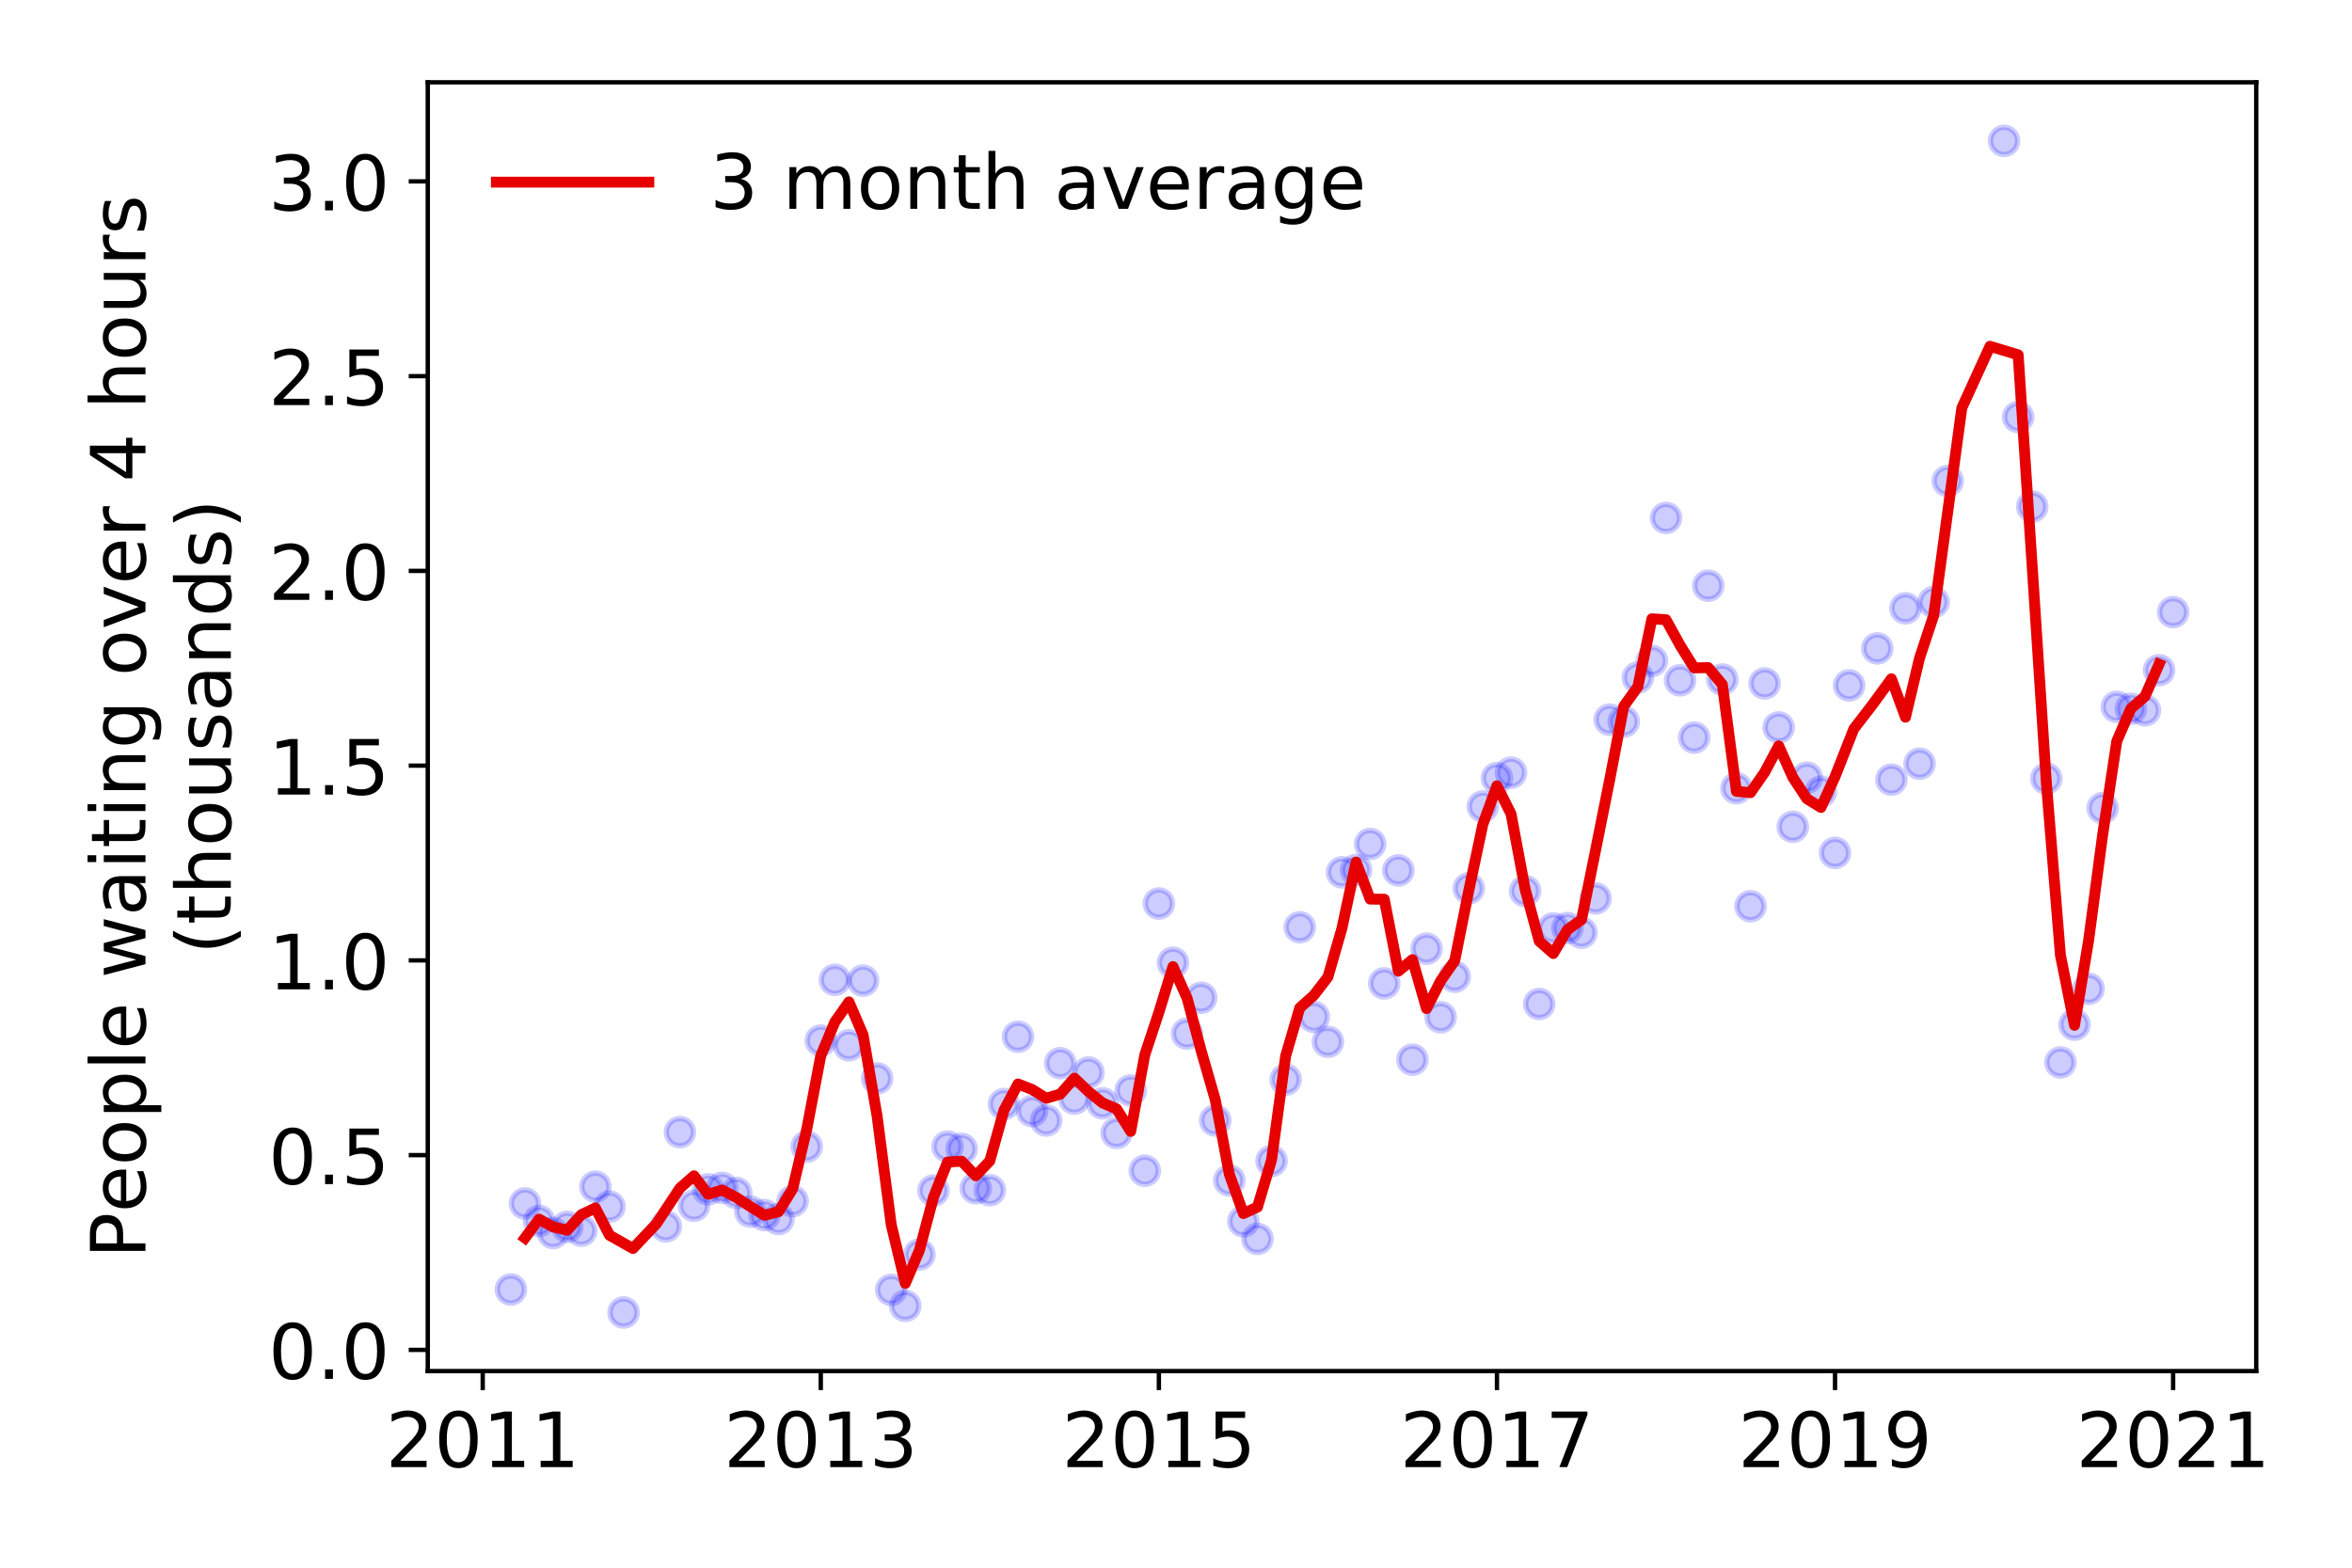 <?xml version="1.0" encoding="utf-8" standalone="no"?>
<!DOCTYPE svg PUBLIC "-//W3C//DTD SVG 1.1//EN"
  "http://www.w3.org/Graphics/SVG/1.1/DTD/svg11.dtd">
<!-- Created with matplotlib (https://matplotlib.org/) -->
<svg height="288pt" version="1.1" viewBox="0 0 432 288" width="432pt" xmlns="http://www.w3.org/2000/svg" xmlns:xlink="http://www.w3.org/1999/xlink">
 <defs>
  <style type="text/css">
*{stroke-linecap:butt;stroke-linejoin:round;}
  </style>
 </defs>
 <g id="figure_1">
  <g id="patch_1">
   <path d="M 0 288 
L 432 288 
L 432 0 
L 0 0 
z
" style="fill:#ffffff;"/>
  </g>
  <g id="axes_1">
   <g id="patch_2">
    <path d="M 78.57 251.88 
L 414.411 251.88 
L 414.411 15.12 
L 78.57 15.12 
z
" style="fill:#ffffff;"/>
   </g>
   <g id="matplotlib.axis_1">
    <g id="xtick_1">
     <g id="line2d_1">
      <defs>
       <path d="M 0 0 
L 0 3.5 
" id="mc8304ef48c" style="stroke:#000000;stroke-width:0.8;"/>
      </defs>
      <g>
       <use style="stroke:#000000;stroke-width:0.8;" x="88.661" xlink:href="#mc8304ef48c" y="251.88"/>
      </g>
     </g>
     <g id="text_1">
      <!-- 2011 -->
      <defs>
       <path d="M 19.188 8.297 
L 53.609 8.297 
L 53.609 0 
L 7.328 0 
L 7.328 8.297 
Q 12.938 14.109 22.625 23.891 
Q 32.328 33.688 34.812 36.531 
Q 39.547 41.844 41.422 45.531 
Q 43.312 49.219 43.312 52.781 
Q 43.312 58.594 39.234 62.25 
Q 35.156 65.922 28.609 65.922 
Q 23.969 65.922 18.812 64.312 
Q 13.672 62.703 7.812 59.422 
L 7.812 69.391 
Q 13.766 71.781 18.938 73 
Q 24.125 74.219 28.422 74.219 
Q 39.75 74.219 46.484 68.547 
Q 53.219 62.891 53.219 53.422 
Q 53.219 48.922 51.531 44.891 
Q 49.859 40.875 45.406 35.406 
Q 44.188 33.984 37.641 27.219 
Q 31.109 20.453 19.188 8.297 
z
" id="DejaVuSans-50"/>
       <path d="M 31.781 66.406 
Q 24.172 66.406 20.328 58.906 
Q 16.5 51.422 16.5 36.375 
Q 16.5 21.391 20.328 13.891 
Q 24.172 6.391 31.781 6.391 
Q 39.453 6.391 43.281 13.891 
Q 47.125 21.391 47.125 36.375 
Q 47.125 51.422 43.281 58.906 
Q 39.453 66.406 31.781 66.406 
z
M 31.781 74.219 
Q 44.047 74.219 50.516 64.516 
Q 56.984 54.828 56.984 36.375 
Q 56.984 17.969 50.516 8.266 
Q 44.047 -1.422 31.781 -1.422 
Q 19.531 -1.422 13.062 8.266 
Q 6.594 17.969 6.594 36.375 
Q 6.594 54.828 13.062 64.516 
Q 19.531 74.219 31.781 74.219 
z
" id="DejaVuSans-48"/>
       <path d="M 12.406 8.297 
L 28.516 8.297 
L 28.516 63.922 
L 10.984 60.406 
L 10.984 69.391 
L 28.422 72.906 
L 38.281 72.906 
L 38.281 8.297 
L 54.391 8.297 
L 54.391 0 
L 12.406 0 
z
" id="DejaVuSans-49"/>
      </defs>
      <g transform="translate(70.846 269.518)scale(0.14 -0.14)">
       <use xlink:href="#DejaVuSans-50"/>
       <use x="63.623" xlink:href="#DejaVuSans-48"/>
       <use x="127.246" xlink:href="#DejaVuSans-49"/>
       <use x="190.869" xlink:href="#DejaVuSans-49"/>
      </g>
     </g>
    </g>
    <g id="xtick_2">
     <g id="line2d_2">
      <g>
       <use style="stroke:#000000;stroke-width:0.8;" x="150.758" xlink:href="#mc8304ef48c" y="251.88"/>
      </g>
     </g>
     <g id="text_2">
      <!-- 2013 -->
      <defs>
       <path d="M 40.578 39.312 
Q 47.656 37.797 51.625 33 
Q 55.609 28.219 55.609 21.188 
Q 55.609 10.406 48.188 4.484 
Q 40.766 -1.422 27.094 -1.422 
Q 22.516 -1.422 17.656 -0.516 
Q 12.797 0.391 7.625 2.203 
L 7.625 11.719 
Q 11.719 9.328 16.594 8.109 
Q 21.484 6.891 26.812 6.891 
Q 36.078 6.891 40.938 10.547 
Q 45.797 14.203 45.797 21.188 
Q 45.797 27.641 41.281 31.266 
Q 36.766 34.906 28.719 34.906 
L 20.219 34.906 
L 20.219 43.016 
L 29.109 43.016 
Q 36.375 43.016 40.234 45.922 
Q 44.094 48.828 44.094 54.297 
Q 44.094 59.906 40.109 62.906 
Q 36.141 65.922 28.719 65.922 
Q 24.656 65.922 20.016 65.031 
Q 15.375 64.156 9.812 62.312 
L 9.812 71.094 
Q 15.438 72.656 20.344 73.438 
Q 25.25 74.219 29.594 74.219 
Q 40.828 74.219 47.359 69.109 
Q 53.906 64.016 53.906 55.328 
Q 53.906 49.266 50.438 45.094 
Q 46.969 40.922 40.578 39.312 
z
" id="DejaVuSans-51"/>
      </defs>
      <g transform="translate(132.943 269.518)scale(0.14 -0.14)">
       <use xlink:href="#DejaVuSans-50"/>
       <use x="63.623" xlink:href="#DejaVuSans-48"/>
       <use x="127.246" xlink:href="#DejaVuSans-49"/>
       <use x="190.869" xlink:href="#DejaVuSans-51"/>
      </g>
     </g>
    </g>
    <g id="xtick_3">
     <g id="line2d_3">
      <g>
       <use style="stroke:#000000;stroke-width:0.8;" x="212.855" xlink:href="#mc8304ef48c" y="251.88"/>
      </g>
     </g>
     <g id="text_3">
      <!-- 2015 -->
      <defs>
       <path d="M 10.797 72.906 
L 49.516 72.906 
L 49.516 64.594 
L 19.828 64.594 
L 19.828 46.734 
Q 21.969 47.469 24.109 47.828 
Q 26.266 48.188 28.422 48.188 
Q 40.625 48.188 47.75 41.5 
Q 54.891 34.812 54.891 23.391 
Q 54.891 11.625 47.562 5.094 
Q 40.234 -1.422 26.906 -1.422 
Q 22.312 -1.422 17.547 -0.641 
Q 12.797 0.141 7.719 1.703 
L 7.719 11.625 
Q 12.109 9.234 16.797 8.062 
Q 21.484 6.891 26.703 6.891 
Q 35.156 6.891 40.078 11.328 
Q 45.016 15.766 45.016 23.391 
Q 45.016 31 40.078 35.438 
Q 35.156 39.891 26.703 39.891 
Q 22.75 39.891 18.812 39.016 
Q 14.891 38.141 10.797 36.281 
z
" id="DejaVuSans-53"/>
      </defs>
      <g transform="translate(195.04 269.518)scale(0.14 -0.14)">
       <use xlink:href="#DejaVuSans-50"/>
       <use x="63.623" xlink:href="#DejaVuSans-48"/>
       <use x="127.246" xlink:href="#DejaVuSans-49"/>
       <use x="190.869" xlink:href="#DejaVuSans-53"/>
      </g>
     </g>
    </g>
    <g id="xtick_4">
     <g id="line2d_4">
      <g>
       <use style="stroke:#000000;stroke-width:0.8;" x="274.951" xlink:href="#mc8304ef48c" y="251.88"/>
      </g>
     </g>
     <g id="text_4">
      <!-- 2017 -->
      <defs>
       <path d="M 8.203 72.906 
L 55.078 72.906 
L 55.078 68.703 
L 28.609 0 
L 18.312 0 
L 43.219 64.594 
L 8.203 64.594 
z
" id="DejaVuSans-55"/>
      </defs>
      <g transform="translate(257.136 269.518)scale(0.14 -0.14)">
       <use xlink:href="#DejaVuSans-50"/>
       <use x="63.623" xlink:href="#DejaVuSans-48"/>
       <use x="127.246" xlink:href="#DejaVuSans-49"/>
       <use x="190.869" xlink:href="#DejaVuSans-55"/>
      </g>
     </g>
    </g>
    <g id="xtick_5">
     <g id="line2d_5">
      <g>
       <use style="stroke:#000000;stroke-width:0.8;" x="337.048" xlink:href="#mc8304ef48c" y="251.88"/>
      </g>
     </g>
     <g id="text_5">
      <!-- 2019 -->
      <defs>
       <path d="M 10.984 1.516 
L 10.984 10.5 
Q 14.703 8.734 18.5 7.812 
Q 22.312 6.891 25.984 6.891 
Q 35.75 6.891 40.891 13.453 
Q 46.047 20.016 46.781 33.406 
Q 43.953 29.203 39.594 26.953 
Q 35.25 24.703 29.984 24.703 
Q 19.047 24.703 12.672 31.312 
Q 6.297 37.938 6.297 49.422 
Q 6.297 60.641 12.938 67.422 
Q 19.578 74.219 30.609 74.219 
Q 43.266 74.219 49.922 64.516 
Q 56.594 54.828 56.594 36.375 
Q 56.594 19.141 48.406 8.859 
Q 40.234 -1.422 26.422 -1.422 
Q 22.703 -1.422 18.891 -0.688 
Q 15.094 0.047 10.984 1.516 
z
M 30.609 32.422 
Q 37.25 32.422 41.125 36.953 
Q 45.016 41.5 45.016 49.422 
Q 45.016 57.281 41.125 61.844 
Q 37.25 66.406 30.609 66.406 
Q 23.969 66.406 20.094 61.844 
Q 16.219 57.281 16.219 49.422 
Q 16.219 41.5 20.094 36.953 
Q 23.969 32.422 30.609 32.422 
z
" id="DejaVuSans-57"/>
      </defs>
      <g transform="translate(319.233 269.518)scale(0.14 -0.14)">
       <use xlink:href="#DejaVuSans-50"/>
       <use x="63.623" xlink:href="#DejaVuSans-48"/>
       <use x="127.246" xlink:href="#DejaVuSans-49"/>
       <use x="190.869" xlink:href="#DejaVuSans-57"/>
      </g>
     </g>
    </g>
    <g id="xtick_6">
     <g id="line2d_6">
      <g>
       <use style="stroke:#000000;stroke-width:0.8;" x="399.145" xlink:href="#mc8304ef48c" y="251.88"/>
      </g>
     </g>
     <g id="text_6">
      <!-- 2021 -->
      <g transform="translate(381.33 269.518)scale(0.14 -0.14)">
       <use xlink:href="#DejaVuSans-50"/>
       <use x="63.623" xlink:href="#DejaVuSans-48"/>
       <use x="127.246" xlink:href="#DejaVuSans-50"/>
       <use x="190.869" xlink:href="#DejaVuSans-49"/>
      </g>
     </g>
    </g>
   </g>
   <g id="matplotlib.axis_2">
    <g id="ytick_1">
     <g id="line2d_7">
      <defs>
       <path d="M 0 0 
L -3.5 0 
" id="m18cf3ab2c4" style="stroke:#000000;stroke-width:0.8;"/>
      </defs>
      <g>
       <use style="stroke:#000000;stroke-width:0.8;" x="78.57" xlink:href="#m18cf3ab2c4" y="247.987"/>
      </g>
     </g>
     <g id="text_7">
      <!-- 0.0 -->
      <defs>
       <path d="M 10.688 12.406 
L 21 12.406 
L 21 0 
L 10.688 0 
z
" id="DejaVuSans-46"/>
      </defs>
      <g transform="translate(49.306 253.306)scale(0.14 -0.14)">
       <use xlink:href="#DejaVuSans-48"/>
       <use x="63.623" xlink:href="#DejaVuSans-46"/>
       <use x="95.41" xlink:href="#DejaVuSans-48"/>
      </g>
     </g>
    </g>
    <g id="ytick_2">
     <g id="line2d_8">
      <g>
       <use style="stroke:#000000;stroke-width:0.8;" x="78.57" xlink:href="#m18cf3ab2c4" y="212.21"/>
      </g>
     </g>
     <g id="text_8">
      <!-- 0.5 -->
      <g transform="translate(49.306 217.529)scale(0.14 -0.14)">
       <use xlink:href="#DejaVuSans-48"/>
       <use x="63.623" xlink:href="#DejaVuSans-46"/>
       <use x="95.41" xlink:href="#DejaVuSans-53"/>
      </g>
     </g>
    </g>
    <g id="ytick_3">
     <g id="line2d_9">
      <g>
       <use style="stroke:#000000;stroke-width:0.8;" x="78.57" xlink:href="#m18cf3ab2c4" y="176.433"/>
      </g>
     </g>
     <g id="text_9">
      <!-- 1.0 -->
      <g transform="translate(49.306 181.752)scale(0.14 -0.14)">
       <use xlink:href="#DejaVuSans-49"/>
       <use x="63.623" xlink:href="#DejaVuSans-46"/>
       <use x="95.41" xlink:href="#DejaVuSans-48"/>
      </g>
     </g>
    </g>
    <g id="ytick_4">
     <g id="line2d_10">
      <g>
       <use style="stroke:#000000;stroke-width:0.8;" x="78.57" xlink:href="#m18cf3ab2c4" y="140.655"/>
      </g>
     </g>
     <g id="text_10">
      <!-- 1.5 -->
      <g transform="translate(49.306 145.974)scale(0.14 -0.14)">
       <use xlink:href="#DejaVuSans-49"/>
       <use x="63.623" xlink:href="#DejaVuSans-46"/>
       <use x="95.41" xlink:href="#DejaVuSans-53"/>
      </g>
     </g>
    </g>
    <g id="ytick_5">
     <g id="line2d_11">
      <g>
       <use style="stroke:#000000;stroke-width:0.8;" x="78.57" xlink:href="#m18cf3ab2c4" y="104.878"/>
      </g>
     </g>
     <g id="text_11">
      <!-- 2.0 -->
      <g transform="translate(49.306 110.197)scale(0.14 -0.14)">
       <use xlink:href="#DejaVuSans-50"/>
       <use x="63.623" xlink:href="#DejaVuSans-46"/>
       <use x="95.41" xlink:href="#DejaVuSans-48"/>
      </g>
     </g>
    </g>
    <g id="ytick_6">
     <g id="line2d_12">
      <g>
       <use style="stroke:#000000;stroke-width:0.8;" x="78.57" xlink:href="#m18cf3ab2c4" y="69.101"/>
      </g>
     </g>
     <g id="text_12">
      <!-- 2.5 -->
      <g transform="translate(49.306 74.42)scale(0.14 -0.14)">
       <use xlink:href="#DejaVuSans-50"/>
       <use x="63.623" xlink:href="#DejaVuSans-46"/>
       <use x="95.41" xlink:href="#DejaVuSans-53"/>
      </g>
     </g>
    </g>
    <g id="ytick_7">
     <g id="line2d_13">
      <g>
       <use style="stroke:#000000;stroke-width:0.8;" x="78.57" xlink:href="#m18cf3ab2c4" y="33.324"/>
      </g>
     </g>
     <g id="text_13">
      <!-- 3.0 -->
      <g transform="translate(49.306 38.642)scale(0.14 -0.14)">
       <use xlink:href="#DejaVuSans-51"/>
       <use x="63.623" xlink:href="#DejaVuSans-46"/>
       <use x="95.41" xlink:href="#DejaVuSans-48"/>
      </g>
     </g>
    </g>
    <g id="text_14">
     <!-- People waiting over 4 hours -->
     <defs>
      <path d="M 19.672 64.797 
L 19.672 37.406 
L 32.078 37.406 
Q 38.969 37.406 42.719 40.969 
Q 46.484 44.531 46.484 51.125 
Q 46.484 57.672 42.719 61.234 
Q 38.969 64.797 32.078 64.797 
z
M 9.812 72.906 
L 32.078 72.906 
Q 44.344 72.906 50.609 67.359 
Q 56.891 61.812 56.891 51.125 
Q 56.891 40.328 50.609 34.812 
Q 44.344 29.297 32.078 29.297 
L 19.672 29.297 
L 19.672 0 
L 9.812 0 
z
" id="DejaVuSans-80"/>
      <path d="M 56.203 29.594 
L 56.203 25.203 
L 14.891 25.203 
Q 15.484 15.922 20.484 11.062 
Q 25.484 6.203 34.422 6.203 
Q 39.594 6.203 44.453 7.469 
Q 49.312 8.734 54.109 11.281 
L 54.109 2.781 
Q 49.266 0.734 44.188 -0.344 
Q 39.109 -1.422 33.891 -1.422 
Q 20.797 -1.422 13.156 6.188 
Q 5.516 13.812 5.516 26.812 
Q 5.516 40.234 12.766 48.109 
Q 20.016 56 32.328 56 
Q 43.359 56 49.781 48.891 
Q 56.203 41.797 56.203 29.594 
z
M 47.219 32.234 
Q 47.125 39.594 43.094 43.984 
Q 39.062 48.391 32.422 48.391 
Q 24.906 48.391 20.391 44.141 
Q 15.875 39.891 15.188 32.172 
z
" id="DejaVuSans-101"/>
      <path d="M 30.609 48.391 
Q 23.391 48.391 19.188 42.75 
Q 14.984 37.109 14.984 27.297 
Q 14.984 17.484 19.156 11.844 
Q 23.344 6.203 30.609 6.203 
Q 37.797 6.203 41.984 11.859 
Q 46.188 17.531 46.188 27.297 
Q 46.188 37.016 41.984 42.703 
Q 37.797 48.391 30.609 48.391 
z
M 30.609 56 
Q 42.328 56 49.016 48.375 
Q 55.719 40.766 55.719 27.297 
Q 55.719 13.875 49.016 6.219 
Q 42.328 -1.422 30.609 -1.422 
Q 18.844 -1.422 12.172 6.219 
Q 5.516 13.875 5.516 27.297 
Q 5.516 40.766 12.172 48.375 
Q 18.844 56 30.609 56 
z
" id="DejaVuSans-111"/>
      <path d="M 18.109 8.203 
L 18.109 -20.797 
L 9.078 -20.797 
L 9.078 54.688 
L 18.109 54.688 
L 18.109 46.391 
Q 20.953 51.266 25.266 53.625 
Q 29.594 56 35.594 56 
Q 45.562 56 51.781 48.094 
Q 58.016 40.188 58.016 27.297 
Q 58.016 14.406 51.781 6.484 
Q 45.562 -1.422 35.594 -1.422 
Q 29.594 -1.422 25.266 0.953 
Q 20.953 3.328 18.109 8.203 
z
M 48.688 27.297 
Q 48.688 37.203 44.609 42.844 
Q 40.531 48.484 33.406 48.484 
Q 26.266 48.484 22.188 42.844 
Q 18.109 37.203 18.109 27.297 
Q 18.109 17.391 22.188 11.75 
Q 26.266 6.109 33.406 6.109 
Q 40.531 6.109 44.609 11.75 
Q 48.688 17.391 48.688 27.297 
z
" id="DejaVuSans-112"/>
      <path d="M 9.422 75.984 
L 18.406 75.984 
L 18.406 0 
L 9.422 0 
z
" id="DejaVuSans-108"/>
      <path id="DejaVuSans-32"/>
      <path d="M 4.203 54.688 
L 13.188 54.688 
L 24.422 12.016 
L 35.594 54.688 
L 46.188 54.688 
L 57.422 12.016 
L 68.609 54.688 
L 77.594 54.688 
L 63.281 0 
L 52.688 0 
L 40.922 44.828 
L 29.109 0 
L 18.5 0 
z
" id="DejaVuSans-119"/>
      <path d="M 34.281 27.484 
Q 23.391 27.484 19.188 25 
Q 14.984 22.516 14.984 16.5 
Q 14.984 11.719 18.141 8.906 
Q 21.297 6.109 26.703 6.109 
Q 34.188 6.109 38.703 11.406 
Q 43.219 16.703 43.219 25.484 
L 43.219 27.484 
z
M 52.203 31.203 
L 52.203 0 
L 43.219 0 
L 43.219 8.297 
Q 40.141 3.328 35.547 0.953 
Q 30.953 -1.422 24.312 -1.422 
Q 15.922 -1.422 10.953 3.297 
Q 6 8.016 6 15.922 
Q 6 25.141 12.172 29.828 
Q 18.359 34.516 30.609 34.516 
L 43.219 34.516 
L 43.219 35.406 
Q 43.219 41.609 39.141 45 
Q 35.062 48.391 27.688 48.391 
Q 23 48.391 18.547 47.266 
Q 14.109 46.141 10.016 43.891 
L 10.016 52.203 
Q 14.938 54.109 19.578 55.047 
Q 24.219 56 28.609 56 
Q 40.484 56 46.344 49.844 
Q 52.203 43.703 52.203 31.203 
z
" id="DejaVuSans-97"/>
      <path d="M 9.422 54.688 
L 18.406 54.688 
L 18.406 0 
L 9.422 0 
z
M 9.422 75.984 
L 18.406 75.984 
L 18.406 64.594 
L 9.422 64.594 
z
" id="DejaVuSans-105"/>
      <path d="M 18.312 70.219 
L 18.312 54.688 
L 36.812 54.688 
L 36.812 47.703 
L 18.312 47.703 
L 18.312 18.016 
Q 18.312 11.328 20.141 9.422 
Q 21.969 7.516 27.594 7.516 
L 36.812 7.516 
L 36.812 0 
L 27.594 0 
Q 17.188 0 13.234 3.875 
Q 9.281 7.766 9.281 18.016 
L 9.281 47.703 
L 2.688 47.703 
L 2.688 54.688 
L 9.281 54.688 
L 9.281 70.219 
z
" id="DejaVuSans-116"/>
      <path d="M 54.891 33.016 
L 54.891 0 
L 45.906 0 
L 45.906 32.719 
Q 45.906 40.484 42.875 44.328 
Q 39.844 48.188 33.797 48.188 
Q 26.516 48.188 22.312 43.547 
Q 18.109 38.922 18.109 30.906 
L 18.109 0 
L 9.078 0 
L 9.078 54.688 
L 18.109 54.688 
L 18.109 46.188 
Q 21.344 51.125 25.703 53.562 
Q 30.078 56 35.797 56 
Q 45.219 56 50.047 50.172 
Q 54.891 44.344 54.891 33.016 
z
" id="DejaVuSans-110"/>
      <path d="M 45.406 27.984 
Q 45.406 37.75 41.375 43.109 
Q 37.359 48.484 30.078 48.484 
Q 22.859 48.484 18.828 43.109 
Q 14.797 37.75 14.797 27.984 
Q 14.797 18.266 18.828 12.891 
Q 22.859 7.516 30.078 7.516 
Q 37.359 7.516 41.375 12.891 
Q 45.406 18.266 45.406 27.984 
z
M 54.391 6.781 
Q 54.391 -7.172 48.188 -13.984 
Q 42 -20.797 29.203 -20.797 
Q 24.469 -20.797 20.266 -20.094 
Q 16.062 -19.391 12.109 -17.922 
L 12.109 -9.188 
Q 16.062 -11.328 19.922 -12.344 
Q 23.781 -13.375 27.781 -13.375 
Q 36.625 -13.375 41.016 -8.766 
Q 45.406 -4.156 45.406 5.172 
L 45.406 9.625 
Q 42.625 4.781 38.281 2.391 
Q 33.938 0 27.875 0 
Q 17.828 0 11.672 7.656 
Q 5.516 15.328 5.516 27.984 
Q 5.516 40.672 11.672 48.328 
Q 17.828 56 27.875 56 
Q 33.938 56 38.281 53.609 
Q 42.625 51.219 45.406 46.391 
L 45.406 54.688 
L 54.391 54.688 
z
" id="DejaVuSans-103"/>
      <path d="M 2.984 54.688 
L 12.5 54.688 
L 29.594 8.797 
L 46.688 54.688 
L 56.203 54.688 
L 35.688 0 
L 23.484 0 
z
" id="DejaVuSans-118"/>
      <path d="M 41.109 46.297 
Q 39.594 47.172 37.812 47.578 
Q 36.031 48 33.891 48 
Q 26.266 48 22.188 43.047 
Q 18.109 38.094 18.109 28.812 
L 18.109 0 
L 9.078 0 
L 9.078 54.688 
L 18.109 54.688 
L 18.109 46.188 
Q 20.953 51.172 25.484 53.578 
Q 30.031 56 36.531 56 
Q 37.453 56 38.578 55.875 
Q 39.703 55.766 41.062 55.516 
z
" id="DejaVuSans-114"/>
      <path d="M 37.797 64.312 
L 12.891 25.391 
L 37.797 25.391 
z
M 35.203 72.906 
L 47.609 72.906 
L 47.609 25.391 
L 58.016 25.391 
L 58.016 17.188 
L 47.609 17.188 
L 47.609 0 
L 37.797 0 
L 37.797 17.188 
L 4.891 17.188 
L 4.891 26.703 
z
" id="DejaVuSans-52"/>
      <path d="M 54.891 33.016 
L 54.891 0 
L 45.906 0 
L 45.906 32.719 
Q 45.906 40.484 42.875 44.328 
Q 39.844 48.188 33.797 48.188 
Q 26.516 48.188 22.312 43.547 
Q 18.109 38.922 18.109 30.906 
L 18.109 0 
L 9.078 0 
L 9.078 75.984 
L 18.109 75.984 
L 18.109 46.188 
Q 21.344 51.125 25.703 53.562 
Q 30.078 56 35.797 56 
Q 45.219 56 50.047 50.172 
Q 54.891 44.344 54.891 33.016 
z
" id="DejaVuSans-104"/>
      <path d="M 8.5 21.578 
L 8.5 54.688 
L 17.484 54.688 
L 17.484 21.922 
Q 17.484 14.156 20.5 10.266 
Q 23.531 6.391 29.594 6.391 
Q 36.859 6.391 41.078 11.031 
Q 45.312 15.672 45.312 23.688 
L 45.312 54.688 
L 54.297 54.688 
L 54.297 0 
L 45.312 0 
L 45.312 8.406 
Q 42.047 3.422 37.719 1 
Q 33.406 -1.422 27.688 -1.422 
Q 18.266 -1.422 13.375 4.438 
Q 8.5 10.297 8.5 21.578 
z
M 31.109 56 
z
" id="DejaVuSans-117"/>
      <path d="M 44.281 53.078 
L 44.281 44.578 
Q 40.484 46.531 36.375 47.5 
Q 32.281 48.484 27.875 48.484 
Q 21.188 48.484 17.844 46.438 
Q 14.5 44.391 14.5 40.281 
Q 14.5 37.156 16.891 35.375 
Q 19.281 33.594 26.516 31.984 
L 29.594 31.297 
Q 39.156 29.25 43.188 25.516 
Q 47.219 21.781 47.219 15.094 
Q 47.219 7.469 41.188 3.016 
Q 35.156 -1.422 24.609 -1.422 
Q 20.219 -1.422 15.453 -0.562 
Q 10.688 0.297 5.422 2 
L 5.422 11.281 
Q 10.406 8.688 15.234 7.391 
Q 20.062 6.109 24.812 6.109 
Q 31.156 6.109 34.562 8.281 
Q 37.984 10.453 37.984 14.406 
Q 37.984 18.062 35.516 20.016 
Q 33.062 21.969 24.703 23.781 
L 21.578 24.516 
Q 13.234 26.266 9.516 29.906 
Q 5.812 33.547 5.812 39.891 
Q 5.812 47.609 11.281 51.797 
Q 16.75 56 26.812 56 
Q 31.781 56 36.172 55.266 
Q 40.578 54.547 44.281 53.078 
z
" id="DejaVuSans-115"/>
     </defs>
     <g transform="translate(26.717 231.175)rotate(-90)scale(0.14 -0.14)">
      <use xlink:href="#DejaVuSans-80"/>
      <use x="60.256" xlink:href="#DejaVuSans-101"/>
      <use x="121.779" xlink:href="#DejaVuSans-111"/>
      <use x="182.961" xlink:href="#DejaVuSans-112"/>
      <use x="246.438" xlink:href="#DejaVuSans-108"/>
      <use x="274.221" xlink:href="#DejaVuSans-101"/>
      <use x="335.744" xlink:href="#DejaVuSans-32"/>
      <use x="367.531" xlink:href="#DejaVuSans-119"/>
      <use x="449.318" xlink:href="#DejaVuSans-97"/>
      <use x="510.598" xlink:href="#DejaVuSans-105"/>
      <use x="538.381" xlink:href="#DejaVuSans-116"/>
      <use x="577.59" xlink:href="#DejaVuSans-105"/>
      <use x="605.373" xlink:href="#DejaVuSans-110"/>
      <use x="668.752" xlink:href="#DejaVuSans-103"/>
      <use x="732.229" xlink:href="#DejaVuSans-32"/>
      <use x="764.016" xlink:href="#DejaVuSans-111"/>
      <use x="825.197" xlink:href="#DejaVuSans-118"/>
      <use x="884.377" xlink:href="#DejaVuSans-101"/>
      <use x="945.9" xlink:href="#DejaVuSans-114"/>
      <use x="987.014" xlink:href="#DejaVuSans-32"/>
      <use x="1018.801" xlink:href="#DejaVuSans-52"/>
      <use x="1082.424" xlink:href="#DejaVuSans-32"/>
      <use x="1114.211" xlink:href="#DejaVuSans-104"/>
      <use x="1177.59" xlink:href="#DejaVuSans-111"/>
      <use x="1238.771" xlink:href="#DejaVuSans-117"/>
      <use x="1302.15" xlink:href="#DejaVuSans-114"/>
      <use x="1343.264" xlink:href="#DejaVuSans-115"/>
     </g>
     <!-- (thousands) -->
     <defs>
      <path d="M 31 75.875 
Q 24.469 64.656 21.281 53.656 
Q 18.109 42.672 18.109 31.391 
Q 18.109 20.125 21.312 9.062 
Q 24.516 -2 31 -13.188 
L 23.188 -13.188 
Q 15.875 -1.703 12.234 9.375 
Q 8.594 20.453 8.594 31.391 
Q 8.594 42.281 12.203 53.312 
Q 15.828 64.359 23.188 75.875 
z
" id="DejaVuSans-40"/>
      <path d="M 45.406 46.391 
L 45.406 75.984 
L 54.391 75.984 
L 54.391 0 
L 45.406 0 
L 45.406 8.203 
Q 42.578 3.328 38.25 0.953 
Q 33.938 -1.422 27.875 -1.422 
Q 17.969 -1.422 11.734 6.484 
Q 5.516 14.406 5.516 27.297 
Q 5.516 40.188 11.734 48.094 
Q 17.969 56 27.875 56 
Q 33.938 56 38.25 53.625 
Q 42.578 51.266 45.406 46.391 
z
M 14.797 27.297 
Q 14.797 17.391 18.875 11.75 
Q 22.953 6.109 30.078 6.109 
Q 37.203 6.109 41.297 11.75 
Q 45.406 17.391 45.406 27.297 
Q 45.406 37.203 41.297 42.844 
Q 37.203 48.484 30.078 48.484 
Q 22.953 48.484 18.875 42.844 
Q 14.797 37.203 14.797 27.297 
z
" id="DejaVuSans-100"/>
      <path d="M 8.016 75.875 
L 15.828 75.875 
Q 23.141 64.359 26.781 53.312 
Q 30.422 42.281 30.422 31.391 
Q 30.422 20.453 26.781 9.375 
Q 23.141 -1.703 15.828 -13.188 
L 8.016 -13.188 
Q 14.5 -2 17.703 9.062 
Q 20.906 20.125 20.906 31.391 
Q 20.906 42.672 17.703 53.656 
Q 14.5 64.656 8.016 75.875 
z
" id="DejaVuSans-41"/>
     </defs>
     <g transform="translate(42.394 175.325)rotate(-90)scale(0.14 -0.14)">
      <use xlink:href="#DejaVuSans-40"/>
      <use x="39.014" xlink:href="#DejaVuSans-116"/>
      <use x="78.223" xlink:href="#DejaVuSans-104"/>
      <use x="141.602" xlink:href="#DejaVuSans-111"/>
      <use x="202.783" xlink:href="#DejaVuSans-117"/>
      <use x="266.162" xlink:href="#DejaVuSans-115"/>
      <use x="318.262" xlink:href="#DejaVuSans-97"/>
      <use x="379.541" xlink:href="#DejaVuSans-110"/>
      <use x="442.92" xlink:href="#DejaVuSans-100"/>
      <use x="506.396" xlink:href="#DejaVuSans-115"/>
      <use x="558.496" xlink:href="#DejaVuSans-41"/>
     </g>
    </g>
   </g>
   <g id="line2d_14">
    <defs>
     <path d="M 0 2.5 
C 0.663 2.5 1.299 2.237 1.768 1.768 
C 2.237 1.299 2.5 0.663 2.5 0 
C 2.5 -0.663 2.237 -1.299 1.768 -1.768 
C 1.299 -2.237 0.663 -2.5 0 -2.5 
C -0.663 -2.5 -1.299 -2.237 -1.768 -1.768 
C -2.237 -1.299 -2.5 -0.663 -2.5 0 
C -2.5 0.663 -2.237 1.299 -1.768 1.768 
C -1.299 2.237 -0.663 2.5 0 2.5 
z
" id="m8e848e4085" style="stroke:#0000ff;stroke-opacity:0.2;"/>
    </defs>
    <g clip-path="url(#p8bda428f9d)">
     <use style="fill:#0000ff;fill-opacity:0.2;stroke:#0000ff;stroke-opacity:0.2;" x="399.145" xlink:href="#m8e848e4085" y="112.463"/>
     <use style="fill:#0000ff;fill-opacity:0.2;stroke:#0000ff;stroke-opacity:0.2;" x="396.558" xlink:href="#m8e848e4085" y="123.125"/>
     <use style="fill:#0000ff;fill-opacity:0.2;stroke:#0000ff;stroke-opacity:0.2;" x="393.97" xlink:href="#m8e848e4085" y="130.495"/>
     <use style="fill:#0000ff;fill-opacity:0.2;stroke:#0000ff;stroke-opacity:0.2;" x="391.383" xlink:href="#m8e848e4085" y="130.208"/>
     <use style="fill:#0000ff;fill-opacity:0.2;stroke:#0000ff;stroke-opacity:0.2;" x="388.796" xlink:href="#m8e848e4085" y="129.851"/>
     <use style="fill:#0000ff;fill-opacity:0.2;stroke:#0000ff;stroke-opacity:0.2;" x="386.208" xlink:href="#m8e848e4085" y="148.455"/>
     <use style="fill:#0000ff;fill-opacity:0.2;stroke:#0000ff;stroke-opacity:0.2;" x="383.621" xlink:href="#m8e848e4085" y="181.656"/>
     <use style="fill:#0000ff;fill-opacity:0.2;stroke:#0000ff;stroke-opacity:0.2;" x="381.034" xlink:href="#m8e848e4085" y="188.239"/>
     <use style="fill:#0000ff;fill-opacity:0.2;stroke:#0000ff;stroke-opacity:0.2;" x="378.446" xlink:href="#m8e848e4085" y="195.18"/>
     <use style="fill:#0000ff;fill-opacity:0.2;stroke:#0000ff;stroke-opacity:0.2;" x="375.859" xlink:href="#m8e848e4085" y="143.017"/>
     <use style="fill:#0000ff;fill-opacity:0.2;stroke:#0000ff;stroke-opacity:0.2;" x="373.271" xlink:href="#m8e848e4085" y="93.072"/>
     <use style="fill:#0000ff;fill-opacity:0.2;stroke:#0000ff;stroke-opacity:0.2;" x="370.684" xlink:href="#m8e848e4085" y="76.614"/>
     <use style="fill:#0000ff;fill-opacity:0.2;stroke:#0000ff;stroke-opacity:0.2;" x="368.097" xlink:href="#m8e848e4085" y="25.882"/>
     <use style="fill:#0000ff;fill-opacity:0.2;stroke:#0000ff;stroke-opacity:0.2;" x="357.747" xlink:href="#m8e848e4085" y="88.349"/>
     <use style="fill:#0000ff;fill-opacity:0.2;stroke:#0000ff;stroke-opacity:0.2;" x="355.16" xlink:href="#m8e848e4085" y="110.603"/>
     <use style="fill:#0000ff;fill-opacity:0.2;stroke:#0000ff;stroke-opacity:0.2;" x="352.573" xlink:href="#m8e848e4085" y="140.298"/>
     <use style="fill:#0000ff;fill-opacity:0.2;stroke:#0000ff;stroke-opacity:0.2;" x="349.985" xlink:href="#m8e848e4085" y="111.747"/>
     <use style="fill:#0000ff;fill-opacity:0.2;stroke:#0000ff;stroke-opacity:0.2;" x="347.398" xlink:href="#m8e848e4085" y="143.231"/>
     <use style="fill:#0000ff;fill-opacity:0.2;stroke:#0000ff;stroke-opacity:0.2;" x="344.81" xlink:href="#m8e848e4085" y="119.118"/>
     <use style="fill:#0000ff;fill-opacity:0.2;stroke:#0000ff;stroke-opacity:0.2;" x="339.636" xlink:href="#m8e848e4085" y="125.915"/>
     <use style="fill:#0000ff;fill-opacity:0.2;stroke:#0000ff;stroke-opacity:0.2;" x="337.048" xlink:href="#m8e848e4085" y="156.684"/>
     <use style="fill:#0000ff;fill-opacity:0.2;stroke:#0000ff;stroke-opacity:0.2;" x="334.461" xlink:href="#m8e848e4085" y="145.45"/>
     <use style="fill:#0000ff;fill-opacity:0.2;stroke:#0000ff;stroke-opacity:0.2;" x="331.874" xlink:href="#m8e848e4085" y="142.874"/>
     <use style="fill:#0000ff;fill-opacity:0.2;stroke:#0000ff;stroke-opacity:0.2;" x="329.286" xlink:href="#m8e848e4085" y="151.89"/>
     <use style="fill:#0000ff;fill-opacity:0.2;stroke:#0000ff;stroke-opacity:0.2;" x="326.699" xlink:href="#m8e848e4085" y="133.643"/>
     <use style="fill:#0000ff;fill-opacity:0.2;stroke:#0000ff;stroke-opacity:0.2;" x="324.111" xlink:href="#m8e848e4085" y="125.557"/>
     <use style="fill:#0000ff;fill-opacity:0.2;stroke:#0000ff;stroke-opacity:0.2;" x="321.524" xlink:href="#m8e848e4085" y="166.487"/>
     <use style="fill:#0000ff;fill-opacity:0.2;stroke:#0000ff;stroke-opacity:0.2;" x="318.937" xlink:href="#m8e848e4085" y="144.806"/>
     <use style="fill:#0000ff;fill-opacity:0.2;stroke:#0000ff;stroke-opacity:0.2;" x="316.349" xlink:href="#m8e848e4085" y="124.842"/>
     <use style="fill:#0000ff;fill-opacity:0.2;stroke:#0000ff;stroke-opacity:0.2;" x="313.762" xlink:href="#m8e848e4085" y="107.597"/>
     <use style="fill:#0000ff;fill-opacity:0.2;stroke:#0000ff;stroke-opacity:0.2;" x="311.175" xlink:href="#m8e848e4085" y="135.504"/>
     <use style="fill:#0000ff;fill-opacity:0.2;stroke:#0000ff;stroke-opacity:0.2;" x="308.587" xlink:href="#m8e848e4085" y="124.985"/>
     <use style="fill:#0000ff;fill-opacity:0.2;stroke:#0000ff;stroke-opacity:0.2;" x="306" xlink:href="#m8e848e4085" y="95.147"/>
     <use style="fill:#0000ff;fill-opacity:0.2;stroke:#0000ff;stroke-opacity:0.2;" x="303.412" xlink:href="#m8e848e4085" y="121.407"/>
     <use style="fill:#0000ff;fill-opacity:0.2;stroke:#0000ff;stroke-opacity:0.2;" x="300.825" xlink:href="#m8e848e4085" y="124.484"/>
     <use style="fill:#0000ff;fill-opacity:0.2;stroke:#0000ff;stroke-opacity:0.2;" x="298.238" xlink:href="#m8e848e4085" y="132.57"/>
     <use style="fill:#0000ff;fill-opacity:0.2;stroke:#0000ff;stroke-opacity:0.2;" x="295.65" xlink:href="#m8e848e4085" y="132.212"/>
     <use style="fill:#0000ff;fill-opacity:0.2;stroke:#0000ff;stroke-opacity:0.2;" x="293.063" xlink:href="#m8e848e4085" y="165.056"/>
     <use style="fill:#0000ff;fill-opacity:0.2;stroke:#0000ff;stroke-opacity:0.2;" x="290.476" xlink:href="#m8e848e4085" y="171.352"/>
     <use style="fill:#0000ff;fill-opacity:0.2;stroke:#0000ff;stroke-opacity:0.2;" x="287.888" xlink:href="#m8e848e4085" y="170.494"/>
     <use style="fill:#0000ff;fill-opacity:0.2;stroke:#0000ff;stroke-opacity:0.2;" x="285.301" xlink:href="#m8e848e4085" y="170.565"/>
     <use style="fill:#0000ff;fill-opacity:0.2;stroke:#0000ff;stroke-opacity:0.2;" x="282.714" xlink:href="#m8e848e4085" y="184.447"/>
     <use style="fill:#0000ff;fill-opacity:0.2;stroke:#0000ff;stroke-opacity:0.2;" x="280.126" xlink:href="#m8e848e4085" y="163.696"/>
     <use style="fill:#0000ff;fill-opacity:0.2;stroke:#0000ff;stroke-opacity:0.2;" x="277.539" xlink:href="#m8e848e4085" y="141.943"/>
     <use style="fill:#0000ff;fill-opacity:0.2;stroke:#0000ff;stroke-opacity:0.2;" x="274.951" xlink:href="#m8e848e4085" y="142.945"/>
     <use style="fill:#0000ff;fill-opacity:0.2;stroke:#0000ff;stroke-opacity:0.2;" x="272.364" xlink:href="#m8e848e4085" y="148.169"/>
     <use style="fill:#0000ff;fill-opacity:0.2;stroke:#0000ff;stroke-opacity:0.2;" x="269.777" xlink:href="#m8e848e4085" y="163.195"/>
     <use style="fill:#0000ff;fill-opacity:0.2;stroke:#0000ff;stroke-opacity:0.2;" x="267.189" xlink:href="#m8e848e4085" y="179.438"/>
     <use style="fill:#0000ff;fill-opacity:0.2;stroke:#0000ff;stroke-opacity:0.2;" x="264.602" xlink:href="#m8e848e4085" y="186.88"/>
     <use style="fill:#0000ff;fill-opacity:0.2;stroke:#0000ff;stroke-opacity:0.2;" x="262.015" xlink:href="#m8e848e4085" y="174.286"/>
     <use style="fill:#0000ff;fill-opacity:0.2;stroke:#0000ff;stroke-opacity:0.2;" x="259.427" xlink:href="#m8e848e4085" y="194.679"/>
     <use style="fill:#0000ff;fill-opacity:0.2;stroke:#0000ff;stroke-opacity:0.2;" x="256.84" xlink:href="#m8e848e4085" y="159.904"/>
     <use style="fill:#0000ff;fill-opacity:0.2;stroke:#0000ff;stroke-opacity:0.2;" x="254.252" xlink:href="#m8e848e4085" y="180.655"/>
     <use style="fill:#0000ff;fill-opacity:0.2;stroke:#0000ff;stroke-opacity:0.2;" x="251.665" xlink:href="#m8e848e4085" y="155.038"/>
     <use style="fill:#0000ff;fill-opacity:0.2;stroke:#0000ff;stroke-opacity:0.2;" x="249.078" xlink:href="#m8e848e4085" y="159.832"/>
     <use style="fill:#0000ff;fill-opacity:0.2;stroke:#0000ff;stroke-opacity:0.2;" x="246.49" xlink:href="#m8e848e4085" y="160.261"/>
     <use style="fill:#0000ff;fill-opacity:0.2;stroke:#0000ff;stroke-opacity:0.2;" x="243.903" xlink:href="#m8e848e4085" y="191.388"/>
     <use style="fill:#0000ff;fill-opacity:0.2;stroke:#0000ff;stroke-opacity:0.2;" x="241.316" xlink:href="#m8e848e4085" y="186.808"/>
     <use style="fill:#0000ff;fill-opacity:0.2;stroke:#0000ff;stroke-opacity:0.2;" x="238.728" xlink:href="#m8e848e4085" y="170.351"/>
     <use style="fill:#0000ff;fill-opacity:0.2;stroke:#0000ff;stroke-opacity:0.2;" x="236.141" xlink:href="#m8e848e4085" y="198.329"/>
     <use style="fill:#0000ff;fill-opacity:0.2;stroke:#0000ff;stroke-opacity:0.2;" x="233.553" xlink:href="#m8e848e4085" y="213.283"/>
     <use style="fill:#0000ff;fill-opacity:0.2;stroke:#0000ff;stroke-opacity:0.2;" x="230.966" xlink:href="#m8e848e4085" y="227.594"/>
     <use style="fill:#0000ff;fill-opacity:0.2;stroke:#0000ff;stroke-opacity:0.2;" x="228.379" xlink:href="#m8e848e4085" y="224.374"/>
     <use style="fill:#0000ff;fill-opacity:0.2;stroke:#0000ff;stroke-opacity:0.2;" x="225.791" xlink:href="#m8e848e4085" y="216.861"/>
     <use style="fill:#0000ff;fill-opacity:0.2;stroke:#0000ff;stroke-opacity:0.2;" x="223.204" xlink:href="#m8e848e4085" y="205.842"/>
     <use style="fill:#0000ff;fill-opacity:0.2;stroke:#0000ff;stroke-opacity:0.2;" x="220.617" xlink:href="#m8e848e4085" y="183.302"/>
     <use style="fill:#0000ff;fill-opacity:0.2;stroke:#0000ff;stroke-opacity:0.2;" x="218.029" xlink:href="#m8e848e4085" y="189.885"/>
     <use style="fill:#0000ff;fill-opacity:0.2;stroke:#0000ff;stroke-opacity:0.2;" x="215.442" xlink:href="#m8e848e4085" y="176.862"/>
     <use style="fill:#0000ff;fill-opacity:0.2;stroke:#0000ff;stroke-opacity:0.2;" x="212.855" xlink:href="#m8e848e4085" y="165.986"/>
     <use style="fill:#0000ff;fill-opacity:0.2;stroke:#0000ff;stroke-opacity:0.2;" x="210.267" xlink:href="#m8e848e4085" y="215.072"/>
     <use style="fill:#0000ff;fill-opacity:0.2;stroke:#0000ff;stroke-opacity:0.2;" x="207.68" xlink:href="#m8e848e4085" y="200.332"/>
     <use style="fill:#0000ff;fill-opacity:0.2;stroke:#0000ff;stroke-opacity:0.2;" x="205.092" xlink:href="#m8e848e4085" y="208.131"/>
     <use style="fill:#0000ff;fill-opacity:0.2;stroke:#0000ff;stroke-opacity:0.2;" x="202.505" xlink:href="#m8e848e4085" y="202.693"/>
     <use style="fill:#0000ff;fill-opacity:0.2;stroke:#0000ff;stroke-opacity:0.2;" x="199.918" xlink:href="#m8e848e4085" y="197.041"/>
     <use style="fill:#0000ff;fill-opacity:0.2;stroke:#0000ff;stroke-opacity:0.2;" x="197.33" xlink:href="#m8e848e4085" y="201.835"/>
     <use style="fill:#0000ff;fill-opacity:0.2;stroke:#0000ff;stroke-opacity:0.2;" x="194.743" xlink:href="#m8e848e4085" y="195.323"/>
     <use style="fill:#0000ff;fill-opacity:0.2;stroke:#0000ff;stroke-opacity:0.2;" x="192.156" xlink:href="#m8e848e4085" y="205.842"/>
     <use style="fill:#0000ff;fill-opacity:0.2;stroke:#0000ff;stroke-opacity:0.2;" x="189.568" xlink:href="#m8e848e4085" y="204.124"/>
     <use style="fill:#0000ff;fill-opacity:0.2;stroke:#0000ff;stroke-opacity:0.2;" x="186.981" xlink:href="#m8e848e4085" y="190.457"/>
     <use style="fill:#0000ff;fill-opacity:0.2;stroke:#0000ff;stroke-opacity:0.2;" x="184.393" xlink:href="#m8e848e4085" y="202.836"/>
     <use style="fill:#0000ff;fill-opacity:0.2;stroke:#0000ff;stroke-opacity:0.2;" x="181.806" xlink:href="#m8e848e4085" y="218.65"/>
     <use style="fill:#0000ff;fill-opacity:0.2;stroke:#0000ff;stroke-opacity:0.2;" x="179.219" xlink:href="#m8e848e4085" y="218.292"/>
     <use style="fill:#0000ff;fill-opacity:0.2;stroke:#0000ff;stroke-opacity:0.2;" x="176.631" xlink:href="#m8e848e4085" y="211.065"/>
     <use style="fill:#0000ff;fill-opacity:0.2;stroke:#0000ff;stroke-opacity:0.2;" x="174.044" xlink:href="#m8e848e4085" y="210.636"/>
     <use style="fill:#0000ff;fill-opacity:0.2;stroke:#0000ff;stroke-opacity:0.2;" x="171.457" xlink:href="#m8e848e4085" y="218.722"/>
     <use style="fill:#0000ff;fill-opacity:0.2;stroke:#0000ff;stroke-opacity:0.2;" x="168.869" xlink:href="#m8e848e4085" y="230.457"/>
     <use style="fill:#0000ff;fill-opacity:0.2;stroke:#0000ff;stroke-opacity:0.2;" x="166.282" xlink:href="#m8e848e4085" y="239.902"/>
     <use style="fill:#0000ff;fill-opacity:0.2;stroke:#0000ff;stroke-opacity:0.2;" x="163.694" xlink:href="#m8e848e4085" y="236.968"/>
     <use style="fill:#0000ff;fill-opacity:0.2;stroke:#0000ff;stroke-opacity:0.2;" x="161.107" xlink:href="#m8e848e4085" y="198.114"/>
     <use style="fill:#0000ff;fill-opacity:0.2;stroke:#0000ff;stroke-opacity:0.2;" x="158.52" xlink:href="#m8e848e4085" y="180.154"/>
     <use style="fill:#0000ff;fill-opacity:0.2;stroke:#0000ff;stroke-opacity:0.2;" x="155.932" xlink:href="#m8e848e4085" y="192.032"/>
     <use style="fill:#0000ff;fill-opacity:0.2;stroke:#0000ff;stroke-opacity:0.2;" x="153.345" xlink:href="#m8e848e4085" y="180.011"/>
     <use style="fill:#0000ff;fill-opacity:0.2;stroke:#0000ff;stroke-opacity:0.2;" x="150.758" xlink:href="#m8e848e4085" y="191.173"/>
     <use style="fill:#0000ff;fill-opacity:0.2;stroke:#0000ff;stroke-opacity:0.2;" x="148.17" xlink:href="#m8e848e4085" y="210.636"/>
     <use style="fill:#0000ff;fill-opacity:0.2;stroke:#0000ff;stroke-opacity:0.2;" x="145.583" xlink:href="#m8e848e4085" y="220.654"/>
     <use style="fill:#0000ff;fill-opacity:0.2;stroke:#0000ff;stroke-opacity:0.2;" x="142.996" xlink:href="#m8e848e4085" y="223.945"/>
     <use style="fill:#0000ff;fill-opacity:0.2;stroke:#0000ff;stroke-opacity:0.2;" x="140.408" xlink:href="#m8e848e4085" y="223.23"/>
     <use style="fill:#0000ff;fill-opacity:0.2;stroke:#0000ff;stroke-opacity:0.2;" x="137.821" xlink:href="#m8e848e4085" y="222.586"/>
     <use style="fill:#0000ff;fill-opacity:0.2;stroke:#0000ff;stroke-opacity:0.2;" x="135.233" xlink:href="#m8e848e4085" y="219.151"/>
     <use style="fill:#0000ff;fill-opacity:0.2;stroke:#0000ff;stroke-opacity:0.2;" x="132.646" xlink:href="#m8e848e4085" y="218.221"/>
     <use style="fill:#0000ff;fill-opacity:0.2;stroke:#0000ff;stroke-opacity:0.2;" x="130.059" xlink:href="#m8e848e4085" y="218.507"/>
     <use style="fill:#0000ff;fill-opacity:0.2;stroke:#0000ff;stroke-opacity:0.2;" x="127.471" xlink:href="#m8e848e4085" y="221.512"/>
     <use style="fill:#0000ff;fill-opacity:0.2;stroke:#0000ff;stroke-opacity:0.2;" x="124.884" xlink:href="#m8e848e4085" y="207.988"/>
     <use style="fill:#0000ff;fill-opacity:0.2;stroke:#0000ff;stroke-opacity:0.2;" x="122.297" xlink:href="#m8e848e4085" y="225.305"/>
     <use style="fill:#0000ff;fill-opacity:0.2;stroke:#0000ff;stroke-opacity:0.2;" x="114.534" xlink:href="#m8e848e4085" y="241.118"/>
     <use style="fill:#0000ff;fill-opacity:0.2;stroke:#0000ff;stroke-opacity:0.2;" x="111.947" xlink:href="#m8e848e4085" y="221.655"/>
     <use style="fill:#0000ff;fill-opacity:0.2;stroke:#0000ff;stroke-opacity:0.2;" x="109.36" xlink:href="#m8e848e4085" y="218.006"/>
     <use style="fill:#0000ff;fill-opacity:0.2;stroke:#0000ff;stroke-opacity:0.2;" x="106.772" xlink:href="#m8e848e4085" y="226.092"/>
     <use style="fill:#0000ff;fill-opacity:0.2;stroke:#0000ff;stroke-opacity:0.2;" x="104.185" xlink:href="#m8e848e4085" y="225.376"/>
     <use style="fill:#0000ff;fill-opacity:0.2;stroke:#0000ff;stroke-opacity:0.2;" x="101.598" xlink:href="#m8e848e4085" y="226.521"/>
     <use style="fill:#0000ff;fill-opacity:0.2;stroke:#0000ff;stroke-opacity:0.2;" x="99.01" xlink:href="#m8e848e4085" y="224.303"/>
     <use style="fill:#0000ff;fill-opacity:0.2;stroke:#0000ff;stroke-opacity:0.2;" x="96.423" xlink:href="#m8e848e4085" y="221.083"/>
     <use style="fill:#0000ff;fill-opacity:0.2;stroke:#0000ff;stroke-opacity:0.2;" x="93.835" xlink:href="#m8e848e4085" y="236.896"/>
    </g>
   </g>
   <g id="line2d_15">
    <path clip-path="url(#p8bda428f9d)" d="M 396.558 122.027 
L 393.97 127.943 
L 391.383 130.185 
L 388.796 136.171 
L 386.208 153.321 
L 383.621 172.783 
L 381.034 188.359 
L 378.446 175.479 
L 375.859 143.756 
L 373.271 104.234 
L 370.684 65.189 
L 365.509 63.615 
L 360.335 74.944 
L 355.16 113.083 
L 352.573 120.883 
L 349.985 131.759 
L 347.398 124.699 
L 343.948 129.421 
L 340.498 133.905 
L 337.048 142.683 
L 334.461 148.336 
L 331.874 146.738 
L 329.286 142.802 
L 326.699 137.03 
L 324.111 141.896 
L 321.524 145.617 
L 318.937 145.378 
L 316.349 125.748 
L 313.762 122.648 
L 311.175 122.695 
L 308.587 118.545 
L 306 113.846 
L 303.412 113.679 
L 300.825 126.154 
L 298.238 129.755 
L 295.65 143.279 
L 293.063 156.207 
L 290.476 168.967 
L 287.888 170.804 
L 285.301 175.169 
L 282.714 172.903 
L 280.126 163.362 
L 277.539 149.528 
L 274.951 144.352 
L 272.364 151.436 
L 269.777 163.601 
L 267.189 176.504 
L 264.602 180.201 
L 262.015 185.282 
L 259.427 176.29 
L 256.84 178.412 
L 254.252 165.199 
L 251.665 165.175 
L 249.078 158.377 
L 246.49 170.494 
L 243.903 179.486 
L 241.316 182.849 
L 238.728 185.162 
L 236.141 193.988 
L 233.553 213.069 
L 230.966 221.751 
L 228.379 222.943 
L 225.791 215.692 
L 223.204 202.002 
L 220.617 193.01 
L 218.029 183.35 
L 215.442 177.578 
L 212.855 185.973 
L 210.267 193.797 
L 207.68 207.845 
L 205.092 203.719 
L 202.505 202.622 
L 199.918 200.523 
L 197.33 198.066 
L 194.743 201 
L 192.156 201.763 
L 189.568 200.141 
L 186.981 199.139 
L 184.393 203.981 
L 181.806 213.26 
L 179.219 216.003 
L 176.631 213.331 
L 174.044 213.474 
L 171.457 219.938 
L 168.869 229.693 
L 166.282 235.775 
L 163.694 224.995 
L 161.107 205.078 
L 158.52 190.1 
L 155.932 184.065 
L 153.345 187.738 
L 150.758 193.94 
L 148.17 207.488 
L 145.583 218.412 
L 142.996 222.609 
L 140.408 223.253 
L 137.821 221.655 
L 135.233 219.986 
L 132.646 218.626 
L 130.059 219.413 
L 127.471 216.003 
L 124.884 218.268 
L 120.572 224.804 
L 116.259 229.359 
L 111.947 226.927 
L 109.36 221.918 
L 106.772 223.158 
L 104.185 225.996 
L 101.598 225.4 
L 99.01 223.969 
L 96.423 227.427 
" style="fill:none;stroke:#e60000;stroke-linecap:square;stroke-width:2;"/>
   </g>
   <g id="patch_3">
    <path d="M 78.57 251.88 
L 78.57 15.12 
" style="fill:none;stroke:#000000;stroke-linecap:square;stroke-linejoin:miter;stroke-width:0.8;"/>
   </g>
   <g id="patch_4">
    <path d="M 414.411 251.88 
L 414.411 15.12 
" style="fill:none;stroke:#000000;stroke-linecap:square;stroke-linejoin:miter;stroke-width:0.8;"/>
   </g>
   <g id="patch_5">
    <path d="M 78.57 251.88 
L 414.411 251.88 
" style="fill:none;stroke:#000000;stroke-linecap:square;stroke-linejoin:miter;stroke-width:0.8;"/>
   </g>
   <g id="patch_6">
    <path d="M 78.57 15.12 
L 414.411 15.12 
" style="fill:none;stroke:#000000;stroke-linecap:square;stroke-linejoin:miter;stroke-width:0.8;"/>
   </g>
   <g id="legend_1">
    <g id="line2d_16">
     <path d="M 91.17 33.458 
L 119.17 33.458 
" style="fill:none;stroke:#e60000;stroke-linecap:square;stroke-width:2;"/>
    </g>
    <g id="line2d_17"/>
    <g id="text_15">
     <!-- 3 month average -->
     <defs>
      <path d="M 52 44.188 
Q 55.375 50.25 60.062 53.125 
Q 64.75 56 71.094 56 
Q 79.641 56 84.281 50.016 
Q 88.922 44.047 88.922 33.016 
L 88.922 0 
L 79.891 0 
L 79.891 32.719 
Q 79.891 40.578 77.094 44.375 
Q 74.312 48.188 68.609 48.188 
Q 61.625 48.188 57.562 43.547 
Q 53.516 38.922 53.516 30.906 
L 53.516 0 
L 44.484 0 
L 44.484 32.719 
Q 44.484 40.625 41.703 44.406 
Q 38.922 48.188 33.109 48.188 
Q 26.219 48.188 22.156 43.531 
Q 18.109 38.875 18.109 30.906 
L 18.109 0 
L 9.078 0 
L 9.078 54.688 
L 18.109 54.688 
L 18.109 46.188 
Q 21.188 51.219 25.484 53.609 
Q 29.781 56 35.688 56 
Q 41.656 56 45.828 52.969 
Q 50 49.953 52 44.188 
z
" id="DejaVuSans-109"/>
     </defs>
     <g transform="translate(130.37 38.358)scale(0.14 -0.14)">
      <use xlink:href="#DejaVuSans-51"/>
      <use x="63.623" xlink:href="#DejaVuSans-32"/>
      <use x="95.41" xlink:href="#DejaVuSans-109"/>
      <use x="192.822" xlink:href="#DejaVuSans-111"/>
      <use x="254.004" xlink:href="#DejaVuSans-110"/>
      <use x="317.383" xlink:href="#DejaVuSans-116"/>
      <use x="356.592" xlink:href="#DejaVuSans-104"/>
      <use x="419.971" xlink:href="#DejaVuSans-32"/>
      <use x="451.758" xlink:href="#DejaVuSans-97"/>
      <use x="513.037" xlink:href="#DejaVuSans-118"/>
      <use x="572.217" xlink:href="#DejaVuSans-101"/>
      <use x="633.74" xlink:href="#DejaVuSans-114"/>
      <use x="674.854" xlink:href="#DejaVuSans-97"/>
      <use x="736.133" xlink:href="#DejaVuSans-103"/>
      <use x="799.609" xlink:href="#DejaVuSans-101"/>
     </g>
    </g>
   </g>
  </g>
 </g>
 <defs>
  <clipPath id="p8bda428f9d">
   <rect height="236.76" width="335.841" x="78.57" y="15.12"/>
  </clipPath>
 </defs>
</svg>
